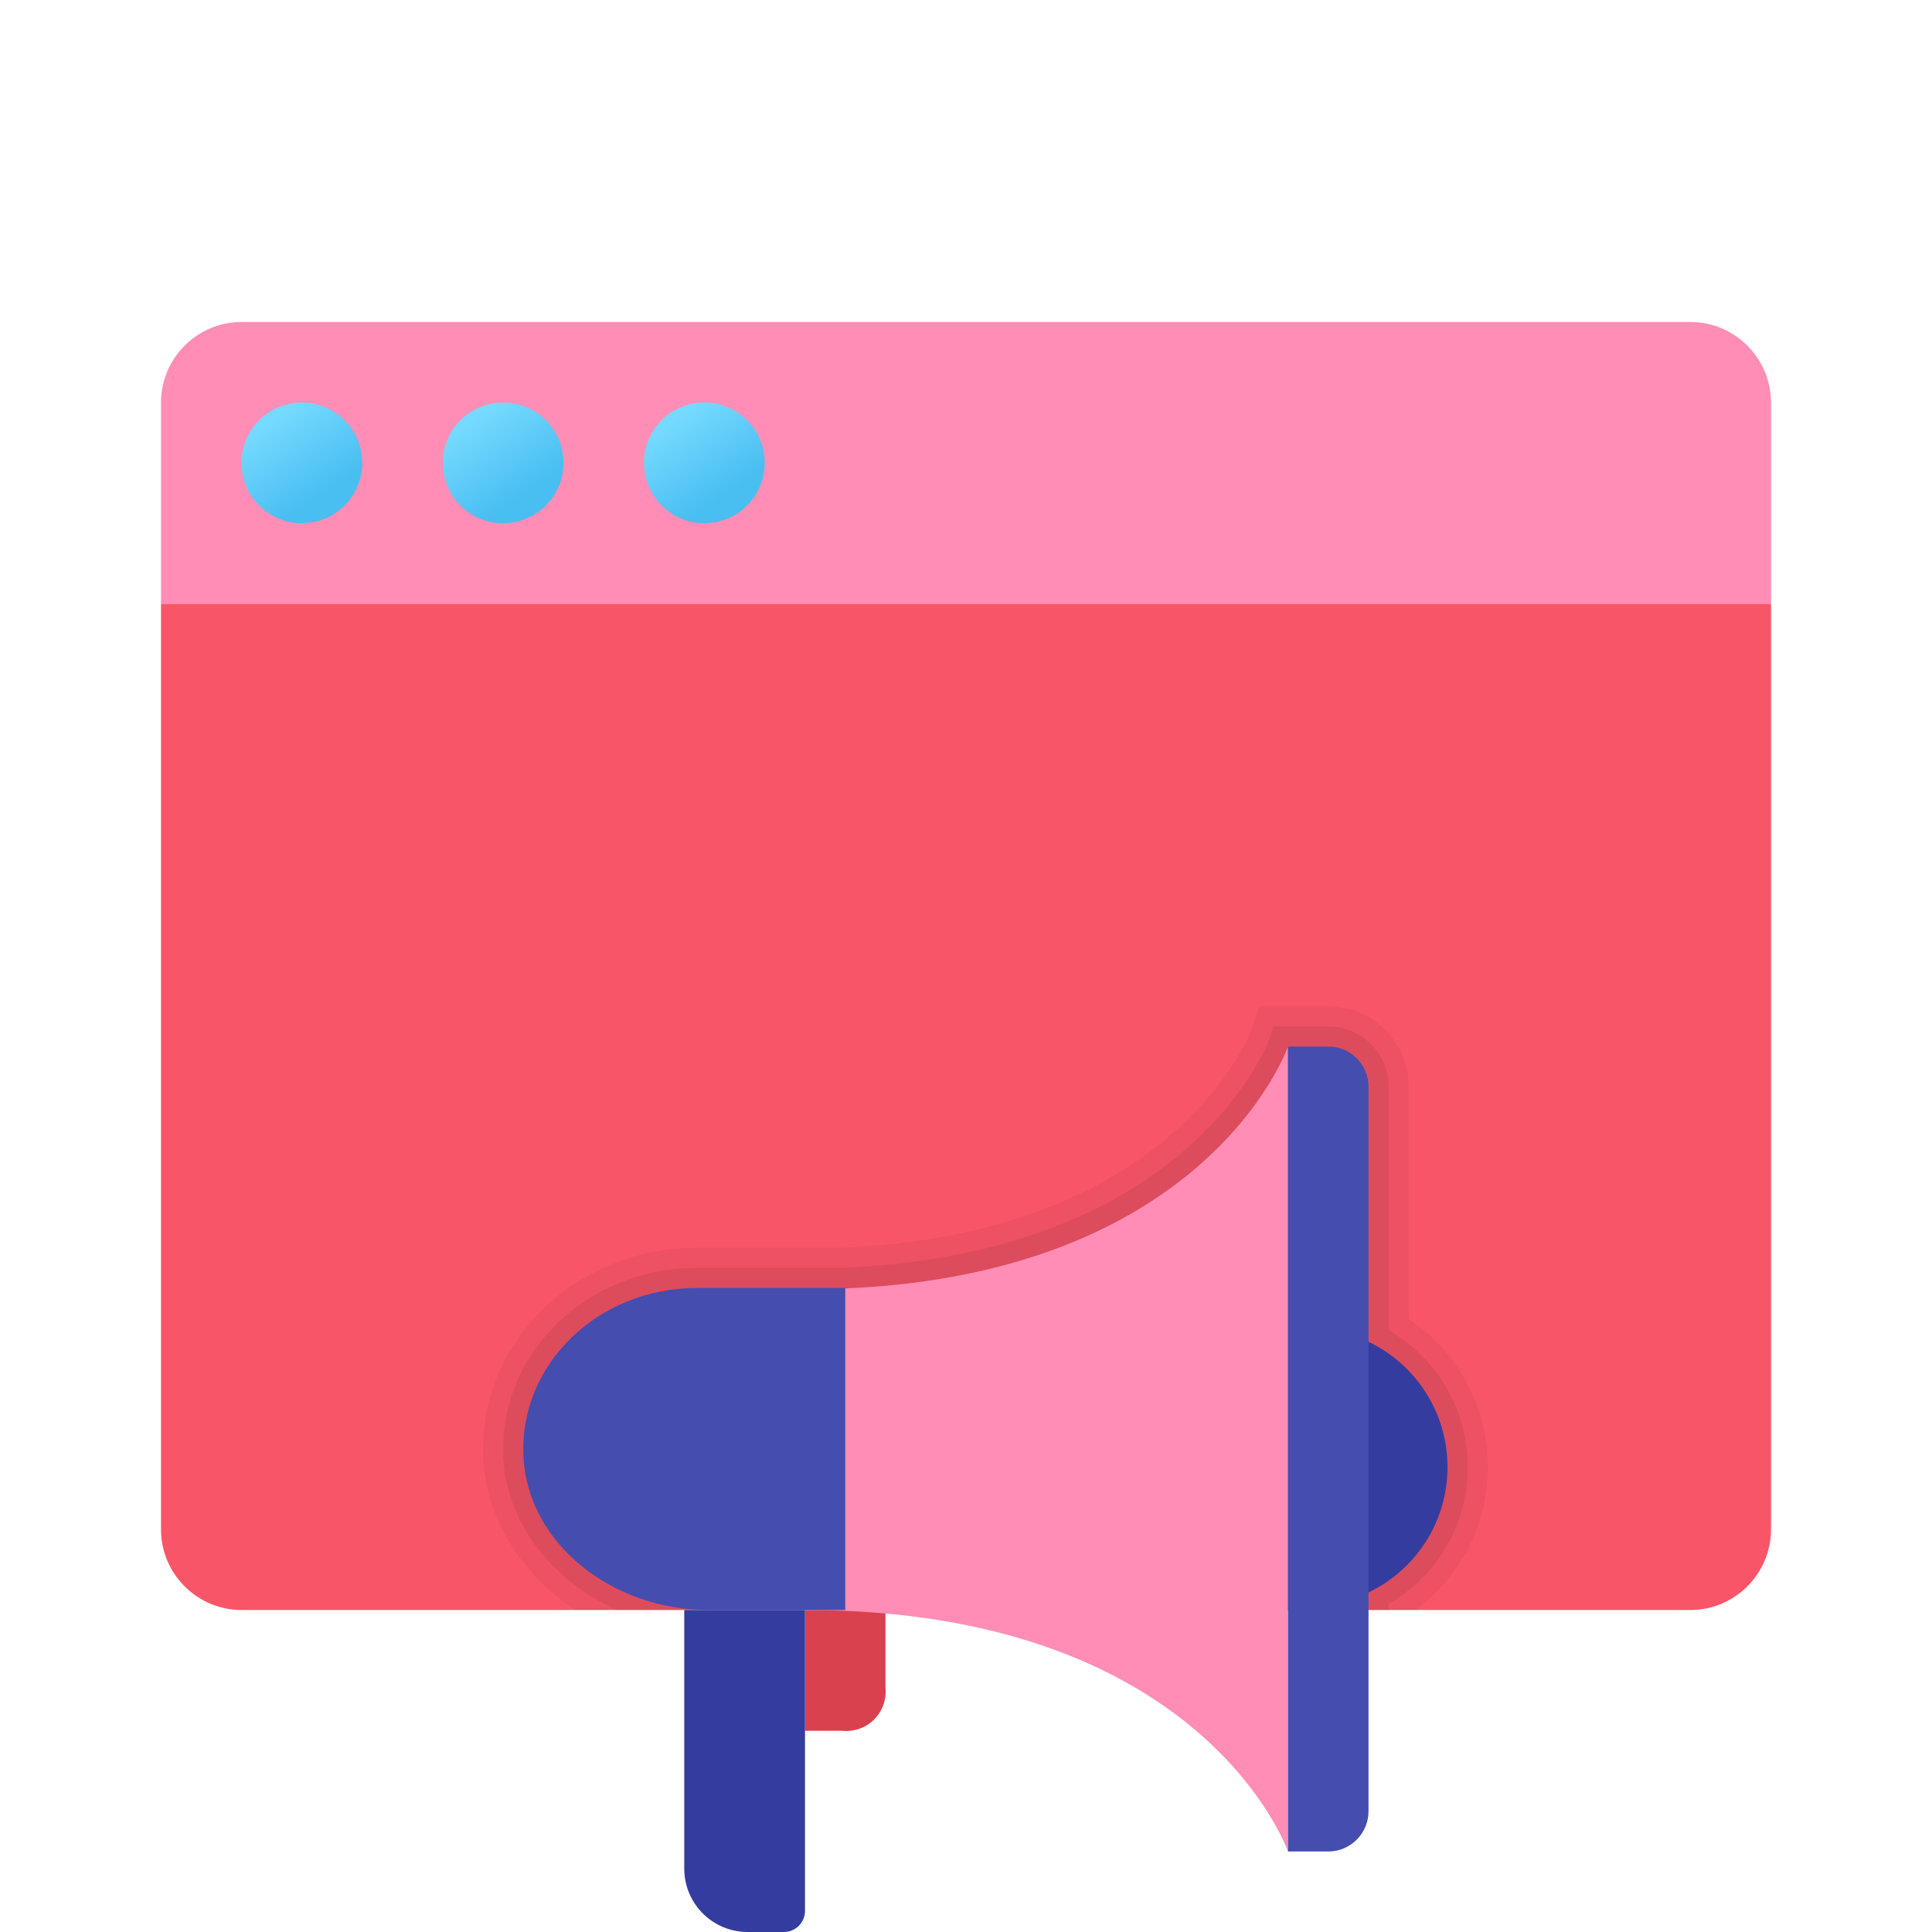 <svg width="48" height="48" viewBox="0 0 48 48" fill="none" xmlns="http://www.w3.org/2000/svg">
<path d="M4 38V15H44V38C44 39.1 43.1 40 42 40H6C4.9 40 4 39.1 4 38Z" fill="#F95568"/>
<path opacity="0.05" d="M35 32.772V27C35 25.897 34.103 25 33 25H31.291L31.058 25.665C31.039 25.715 29.111 30.687 20.864 31H17.308C15.804 31 14.365 31.604 13.358 32.659C12.423 33.64 11.943 34.908 12.006 36.229C12.079 37.769 12.981 39.127 14.299 40H35.169C36.298 39.167 36.964 37.876 36.964 36.45C36.963 34.952 36.234 33.598 35 32.772Z" fill="black"/>
<path opacity="0.07" d="M34.5 33.049V27C34.5 26.173 33.827 25.5 33 25.5H31.646L31.529 25.834C31.51 25.887 29.556 31.17 20.864 31.5H17.308C15.94 31.5 14.632 32.048 13.72 33.004C12.88 33.885 12.449 35.022 12.505 36.205C12.584 37.86 13.733 39.283 15.329 40H34.5V39.851C35.719 39.143 36.463 37.868 36.463 36.451C36.463 35.033 35.719 33.757 34.5 33.049Z" fill="black"/>
<path d="M44 10V15H4V10C4 8.9 4.9 8 6 8H42C43.1 8 44 8.9 44 10Z" fill="#FF8DB6"/>
<path d="M7.5 13C8.328 13 9 12.328 9 11.5C9 10.672 8.328 10 7.5 10C6.672 10 6 10.672 6 11.5C6 12.328 6.672 13 7.5 13Z" fill="url(#paint0_linear_4_33)"/>
<path d="M12.5 13C13.328 13 14 12.328 14 11.5C14 10.672 13.328 10 12.5 10C11.672 10 11 10.672 11 11.5C11 12.328 11.672 13 12.5 13Z" fill="url(#paint1_linear_4_33)"/>
<path d="M17.5 13C18.328 13 19 12.328 19 11.5C19 10.672 18.328 10 17.5 10C16.672 10 16 10.672 16 11.5C16 12.328 16.672 13 17.5 13Z" fill="url(#paint2_linear_4_33)"/>
<path d="M20.906 43H20V40H22V41.912C22.063 42.551 21.545 43.069 20.906 43Z" fill="#D9414F"/>
<path d="M20 40H17V46.425C17 47.295 17.705 48 18.575 48H19.475C19.765 48 20 47.765 20 47.475V40Z" fill="#353C9F"/>
<path d="M32.513 33C34.419 33 35.963 34.544 35.963 36.45C35.963 38.356 34.419 39.9 32.513 39.9V33Z" fill="#353C9F"/>
<path d="M32 26C32 26 29.913 32.033 20 32.033V40C29.913 40 32 46 32 46V26Z" fill="#FF8DB6"/>
<path d="M17.308 32C14.864 32 12.896 33.89 13.005 36.181C13.108 38.365 15.235 40 17.589 40H21V32H17.308Z" fill="#454DAF"/>
<path d="M33 46H32V26H33C33.552 26 34 26.448 34 27V45C34 45.552 33.552 46 33 46Z" fill="#454DAF"/>
<defs>
<linearGradient id="paint0_linear_4_33" x1="6.751" y1="10.416" x2="8.032" y2="12.269" gradientUnits="userSpaceOnUse">
<stop stop-color="#75DAFF"/>
<stop offset="1" stop-color="#49BEF1"/>
</linearGradient>
<linearGradient id="paint1_linear_4_33" x1="11.751" y1="10.416" x2="13.032" y2="12.269" gradientUnits="userSpaceOnUse">
<stop stop-color="#75DAFF"/>
<stop offset="1" stop-color="#49BEF1"/>
</linearGradient>
<linearGradient id="paint2_linear_4_33" x1="16.751" y1="10.416" x2="18.032" y2="12.269" gradientUnits="userSpaceOnUse">
<stop stop-color="#75DAFF"/>
<stop offset="1" stop-color="#49BEF1"/>
</linearGradient>
</defs>
</svg>
